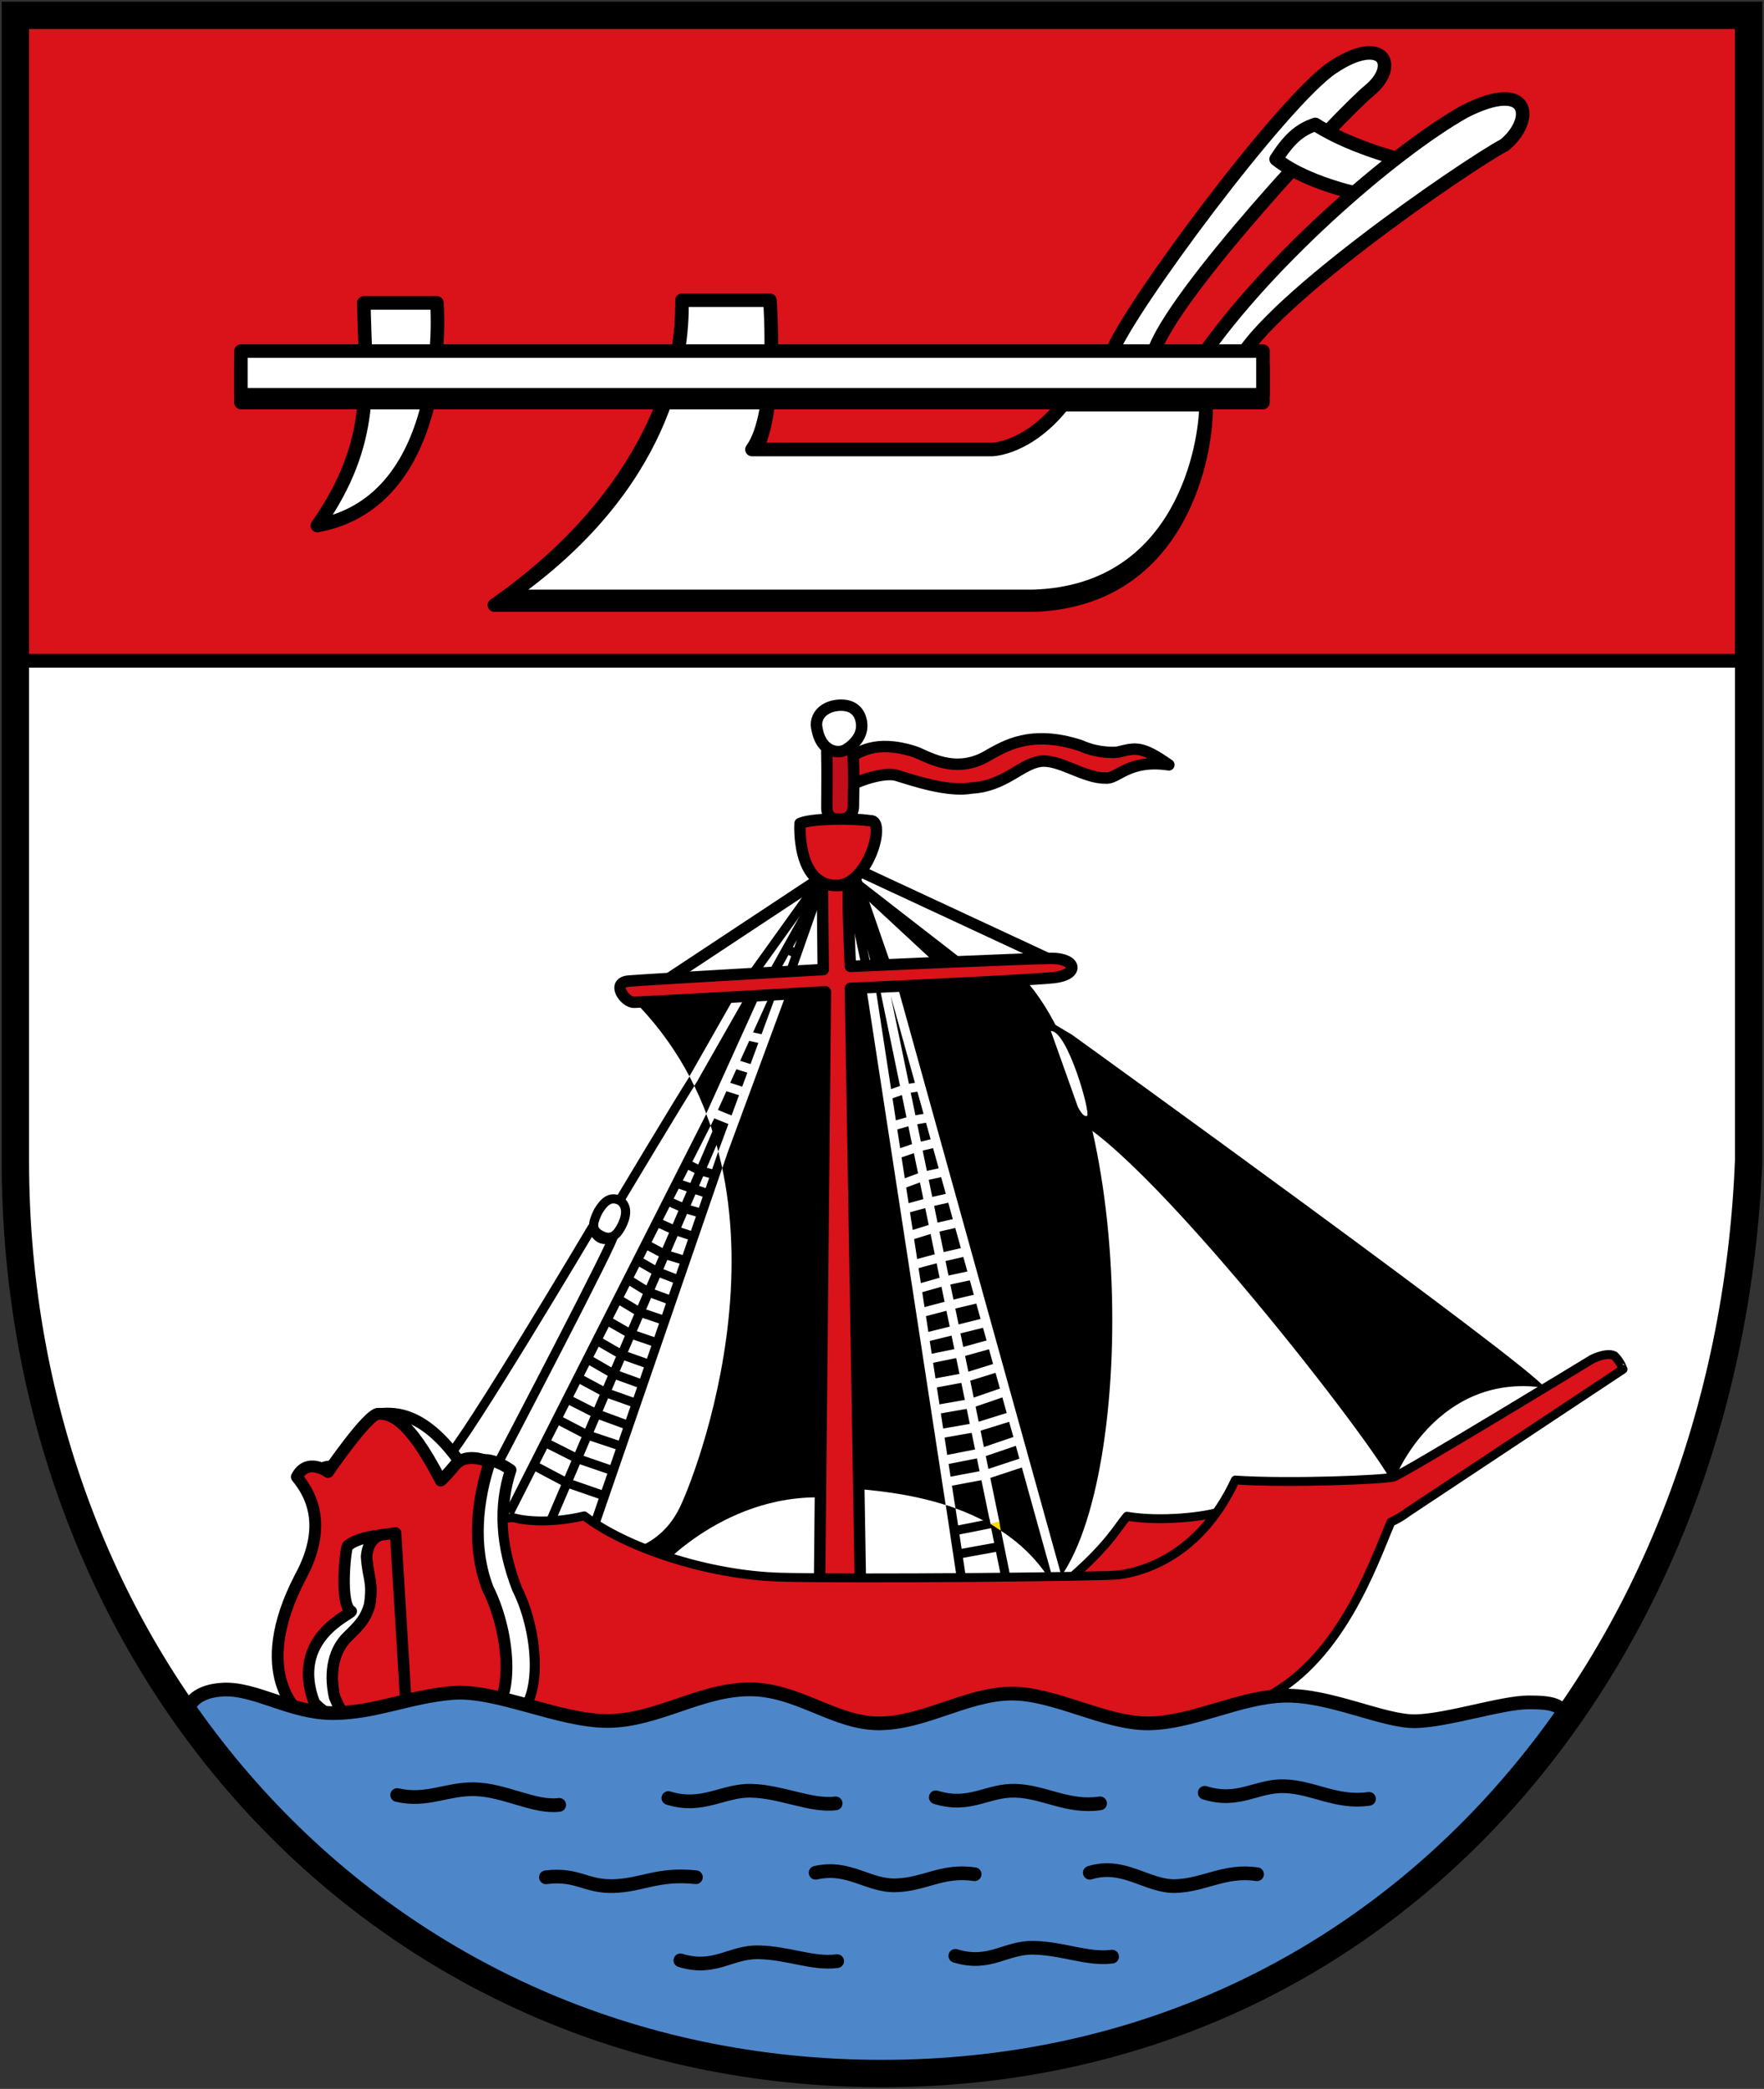 <svg xmlns="http://www.w3.org/2000/svg" width="772" height="914"><rect width="100%" height="100%" fill="#333333" stroke="none"/><path d="M6.727 6.722v501.194c0 220.565 158.76 399.362 379.273 399.362 220.513 0 370.479-178.972 379.273-399.362V6.722z" fill="#fff"/><path fill="#da121a" d="M6.727 6.722h758.547v282.401H6.727z"/><g stroke-miterlimit="10" stroke="#000" stroke-width="1.978" stroke-linecap="round" stroke-linejoin="round"><path d="M356.093 153.208c2.298-6.281 24.967-36.837 32.32-41.739 7.353-4.902 9.805-.307 5.362 3.37s-28.952 29.945-31.555 38.369z" fill="#fff" transform="matrix(2.993 0 0 2.992 -579.265 -304.004)"/><path d="M400.208 125.408s-8.606-1.887-14.34-5.607c-2.406.788-3.927 2.287-5.732 5.077 4.924 3.961 14.404 5.585 14.404 5.585z" fill="#fff" transform="matrix(2.993 0 0 2.992 -579.265 -304.004)"/><path d="M368.041 155.565c9.803-14.992 29.18-31.765 39.672-37.662 9.65-4.901 10.264 1.225 5.821 4.901-5.514 2.91-36.763 24.336-39.367 32.761zM246.741 145.904h10.689s2.297 28.87-17.482 32.566c8.691-12.387 6.992-21.078 6.793-32.566z" fill="#fff" transform="matrix(2.993 0 0 2.992 -579.265 -304.004)"/><path d="M293.252 146.564h12.867s1.264 16.543-2.629 21.828h35.141s5.198-.086 10.339-6.548h20.909c0 5.399-3.217 27.567-25.274 28.257l-78.773-.001c23.205-16.199 27.617-35.225 27.42-43.536z" fill="#c5c5c5" transform="matrix(2.993 0 0 2.992 -579.265 -304.004)"/><path d="M293.252 145.513h12.867s1.264 16.543-2.629 21.828h35.141s5.198-.086 10.339-6.548h20.909c0 5.399-3.217 27.342-25.274 28.031h-76.856c23.205-16.199 25.7-35.002 25.503-43.311z" fill="#fff" transform="matrix(2.993 0 0 2.992 -579.265 -304.004)"/><path fill="#c5c5c5" d="M228.77 155.178h149.441v5.297H228.77z" transform="matrix(2.993 0 0 2.992 -579.265 -304.004)"/><path fill="#fff" d="M228.77 152.948h149.441v6.381H228.77z" transform="matrix(2.993 0 0 2.992 -579.265 -304.004)"/></g><path stroke-miterlimit="10" fill="none" stroke="#000" stroke-width="4" d="M383.553 422.344l-13.315-49.44M379.66 425.425l-9.422-44.44M388.958 425.425l-16.575-47.89"/><path d="M370.191 651.115c21.364 1.548 69.513 5.535 90.894 42.756 36.458-40.353 37.32-222.34-18.259-271.023-13.764.92-76.004 5.07-76.004 5.07z"/><path stroke-miterlimit="10" fill="none" stroke="#000" stroke-width="4" d="M345.438 415.766l3.826 2.042M338.158 426.148l22.206-39.825M345.438 426.693l13.807-39.247"/><path d="M271.382 678.946s17.377-.856 26.338-19.822c8.96-18.96 56.344-145.824-21.632-222.558l90.73-7.658s3.416 215.996 3.416 227.208c-48.844-7.337-81.913 30.398-81.913 30.398zM609.831 650.945c-3.583 3.576 15.67-51.497 66.242-43.676-4.041-8.149-204.583-152.873-206.983-154.544l-20.639-12.281s15.027 45.748 20.181 48.475c36.017 16.81 144.776 158.449 141.2 162.026z"/><path d="M215.987 644.045c4.773-9.105 55.064-105.13 52.294-103.114-6.404 4.656-9.162-3.747-9.162-3.747s-55.058 92.725-63.67 101.038c-8.617 8.307 2.586 12.405 2.586 12.405s13.179 2.517 17.952-6.582z" stroke-miterlimit="10" fill="none" stroke="#000" stroke-width="4" stroke-linecap="round" stroke-linejoin="round"/><path stroke-miterlimit="10" fill="none" stroke="#000" stroke-width="5.001" d="M458.337 419.328l-84.693-39.42"/><path stroke-miterlimit="10" transform="matrix(3.342 0 0 3.343 -676.447 -515.898)" stroke="#000" stroke-width=".989" d="M326.114 280.838l-13.856-12.846 16.563 12.846z"/><path stroke-miterlimit="10" fill="none" stroke="#000" stroke-width="5.001" d="M291.643 428.908l65.66-43.4"/><path stroke-miterlimit="10" fill="none" stroke="#000" stroke-width="4" d="M329.047 426.693l32.782-45.708"/><path d="M370.238 332.295c5.378-2.8 12.447-8.945 29.88-3.432 5.371 1.694 17.935 10.756 33.012 1.276 6.41-3.45 17.935-11.037 39.693-3.927 8.56 3.87 16.318 2.901 16.318 2.901 7.864-1.939 10.34-2.908 22.403 5.552-17.718-2.64-22.564 6.408-27.734 5.763-9.533.16-20.355-8.564-28.758-7.27-8.402 1.29-15.511 10.827-29.726 11.632-10.555 1.936-26.064-3.453-33.176-5.605-6.514-1.565-20.194 3.663-22.995 6.464-2.801 2.802 1.083-13.354 1.083-13.354z" stroke-miterlimit="10" fill="#da121a" stroke="#000" stroke-width="5.001" stroke-linecap="round" stroke-linejoin="round"/><path d="M361.865 353.618c0-5.381.177-17.014-.037-24.772 3.015-3.23 7.765-3.45 11.428-.866.702 12.281.227 19.057.227 24.78 0 7.758-11.618 7.971-11.618.858z" stroke-miterlimit="10" fill="#c20e1a" stroke="#000" stroke-width="5.001" stroke-linecap="round" stroke-linejoin="round"/><path d="M357.303 317.213c0-6.057 6.033-9.052 11.848-8.624 5.816.435 7.815 4.807 7.972 8.624.207 4.944-3.536 8.721-6.885 10.77-3.35 2.046-11.601 1.294-12.935-10.77z" stroke-miterlimit="10" fill="#fff" stroke="#000" stroke-width="5.001" stroke-linecap="round" stroke-linejoin="round"/><path d="M271.382 525.33c4.706 3.457 1.324 10.129 0 12.285-1.323 2.153-3.793 5.967-9.509 2.153-3.125-2.26-2.353-5.171 0-9.908 2.133-3.343 4.787-6.89 9.51-4.53z" stroke-miterlimit="10" fill="#fff" stroke="#000" stroke-width="4" stroke-linecap="round" stroke-linejoin="round"/><path d="M326.868 453.146l7.664 1.738m-12.36 10.83l6.875 2.153m-10.775 7.608l6.604 2.106m-13.242 9.189l9.639 3.91m-6.056 16.56l30.22-81.815m-35.067 63.832l27.788-61.341m-34.977 44.524l26.32-46.222" fill="#fff" stroke="#fff" stroke-width="4" stroke-linecap="round" stroke-linejoin="round" stroke-miterlimit="10"/><path d="M271.37 524.932s25.778-43.057 32.186-52.992" stroke-miterlimit="10" fill="#fff" stroke="#000" stroke-width="4" stroke-linejoin="round"/><path d="M402.94 475.412l-6.744 1.065-7.83 2.766m18.345 9.735l-7.661 1.313-8.608 2.475m19.326 7.207l-8.312 1.969-9.126 3.126m20.976 7.632l-9.213 2.01-9.738 3.55m22.062 5.626l-9.968 2.229-10.446 2.878m23.483 5.934l-10.715 2.43-10.96 3.42m25.201 6.831l-11.577 2.645-11.685 3.157m26.111 4.446l-12.308 2.65-12.183 3.452m27.307 4.026l-12.943 3.083-12.76 3.346m28.644 4.147l-13.636 3.39-13.346 3.29m1.456 9.485l13.938-2.861 14.188-3.95m-26.48 17.531l14.543-2.684 14.786-4.6m2.974 10.694l-15.407 5.3-15.153 2.648m33.546 2.792l-16.225 5.053-15.698 2.73m34.83 2.674l-16.832 5.732-16.218 3.192m1.458 9.498l16.73-3.15 17.503-5.773m-57.81-207.925l71.787 258.195M386.968 431.8l48.395 234.296M381.125 432.07l34.87 227.17" fill="none" stroke="#fff" stroke-width="4" stroke-linecap="round" stroke-linejoin="round"/><path d="M358.596 701.57l2.624-267.59s-79.851 4.575-83.835 4.575c-3.984 0-10.102-8.633-2.193-9.286 9.873-.816 85.087-5.042 85.087-5.042l-.38-37.068 11.84.287c-1.294 0 .427 35.402.427 35.402s78.511-3.52 87.893-3.52c11.203 0 12.373 7.11 1.294 8.404-11.084 1.293-89.187 4.74-89.187 4.74l4.526 269.097z" stroke-miterlimit="10" fill="#da121a" stroke="#000" stroke-width="5.001" stroke-linecap="round" stroke-linejoin="round"/><path d="M350.127 360.317c4.74-2.156 21.722-2.494 30.77-1.2 7.105-.645-.756 28.235-14.757 28.329-17.674.15-16.013-27.129-16.013-27.129z" stroke-miterlimit="10" fill="#da121a" stroke="#000" stroke-width="5.001" stroke-linecap="round" stroke-linejoin="round"/><path d="M435.363 666.398s7.934 38.668 7.68 38.835m-22.62-25.425s17.323-3.198 17.065-3.028m-18.108-7.314l14.053-2.788m-10.667 37.261l-6.876-45.701" fill="none" stroke="#000" stroke-width="4" stroke-miterlimit="10"/><path d="M534.375 661.28c-6.718 2.37-26.344 4.643-41.144 2.156-3.877 4.526-7.754 12.281-23.703 26.27-6.24 5.833 21.548 24.579 35.766 21.774 14.221-2.798 36.21-51.35 29.081-50.2z" stroke-miterlimit="10" fill="#da121a" stroke="#000" stroke-width="3.878" stroke-linecap="round" stroke-linejoin="round"/><path d="M139.461 750.044s-22.878-16.803-.26-60.107c13.131-24.144 2.947-38.083-1.608-43.716 4.585-8.871 13.67-2.142 13.67-2.142s9.72-25.468 14.275-25.468 18.744-3.473 36.448 22.242c0 0-.26 6.351 5.02 0 5.364-5.89 16.518 2.333 16.518 2.333-5.308 15.868-4.215 33.176 3.018 51.918 8.864 17.586 11.31 45.243 1.293 54.94-10.017 9.697-83.848 9.694-83.848 9.694z" stroke-miterlimit="10" fill="#fff" stroke="#000" stroke-width="5.001" stroke-linecap="round" stroke-linejoin="round"/><path d="M706.501 593.2c-3.446-1.731-9.67 1.474-9.67 1.474s-82.962 50.498-87 51.63c-4.04 1.134-45.211 2.882-69.206 1.291-16.801 36.201-44.833 40.727-51.32 41.53-6.488.802-115.842 1.828-147.724.972-31.88-.869-67.769-12.913-85.901-26.825-13.57 3.233-25.365 2.43-30.856.81-1.407 0-3.065.26-4.603.588.11 9.68 2.236 19.828 6.327 30.434 7.995 15.865 10.736 39.878 3.847 51.558-2.78 6.862-9.291 33.049 34.523 12.32 23.985 3.871 44.256-.54 71.399 1.535 27.146 2.076 20.237-6.588 55.836-6.588 35.6 0 33.477 10.068 53.507 10.974 20.034.905 33.146-10.974 60.934-10.974 22.905 0 34.192-5.131 44.87-10.008 34.981-15.992 49.66-60.272 57.238-77.894 4.756-2.247 7.326-4.37 7.326-4.37l94.297-62.537c-.004 0-1.173-3.4-3.824-5.92z" stroke-miterlimit="10" fill="#da121a" stroke="#000" stroke-width="3.878" stroke-linecap="round" stroke-linejoin="round"/><path stroke-miterlimit="10" fill="#fff" stroke="#000" stroke-width="3.877" stroke-linecap="round" stroke-linejoin="round" d="M153.733 705.016l6.023 2.159"/><path d="M471.69 484.236s2.263 4.844 4.038 4.035c1.778-.81-8.466-37.278-15.833-37.16z" fill="#fff"/><path d="M131.76 750.044s-22.878-16.803-.26-60.107c13.135-24.144 2.948-38.083-1.605-43.716 4.583-8.871 13.667-2.142 13.667-2.142s17.424-25.468 21.98-25.468c4.555 0 12.6.538 27.34 29.215 0 0 1.146-.622 6.423-6.973 5.368-5.89 14.997-1.016 14.997-1.016-5.307 15.874-8.018 36.525-.789 55.267 8.86 17.586 11.902 45.243 1.882 54.94-10.02 9.694-79.11 9.694-79.11 9.694z" stroke-miterlimit="10" fill="#da121a" stroke="#000" stroke-width="5.17" stroke-linecap="round" stroke-linejoin="round"/><path stroke-miterlimit="10" d="M177.854 749.383c0-2.136-4.736-78.623-4.736-78.623l-6.46.862s-5.602 1.077-6.25 9.48c.644 9.694 2.91 10.87 1.33 21.112-1.625 5.606-3.704 8.186-9.52 13.789-5.815 5.602-8.402 14.968-5.815 26.557 3.249 7.906 5.401 8.989 5.401 8.989 3.219 6.036 23.727 2.202 26.05-2.166z" fill="#da121a" stroke="#000" stroke-width="5.001" stroke-linecap="round" stroke-linejoin="round"/><path stroke-miterlimit="10" d="M146.406 742.56c-2.583-11.592 0-20.958 5.816-26.557 5.816-5.603 7.895-8.183 9.519-13.789 1.578-10.242-.685-11.418-1.33-21.112.518-6.705 4.181-8.741 5.642-9.29-3.74.352-9.927 1.411-13.921 4.55-1.04 1.725-3.573 26.07 1.6 28.653-.216 1.508-26.928 11.633-16.156 40.072 6.665 6.666 10.565 6.666 12.985 5.228-.95-1.186-2.386-3.456-4.155-7.755z" fill="#fff" stroke="#000" stroke-width="5.001" stroke-linecap="round" stroke-linejoin="round"/><path d="M312.882 514.006l-6.324-1.748-6.191-3.043h0M310 522.357l-6.798-2.295-7.086-2.366m10.931 13.22l-7.566-2.196-7.262-3.249m11.328 15.588l-8.201-2.72-7.802-3.54m-4.853 9.683l8.144 4.348 9.084 2.742m-2.92 8.466l-9.427-3.616-8.424-4.871m14.733 17.519l-10.141-3.734-8.772-5.446m15.904 17.902l-10.909-3.671-9.317-5.609m16.852 19.058l-11.615-3.959-9.948-5.698m18.298 19.12l-12.255-4.337-10.435-6.02m19.682 19.072l-12.859-4.65-10.897-6.293m-4.145 8.269l11.53 6.192 13.508 4.78m-3.336 9.668l-14.15-5.194-12.192-6.188m-4.464 8.906l12.659 6.58 15.007 4.994m-32.76-1.41l13.325 6.716 15.74 5.403m-33.849-1.956l13.542 7.176 16.527 5.735M316.2 504.59l-55.799 162.008m53.259-170.862l-72.63 169.661m-18.149-3.354l87.988-173.685" fill="none" stroke="#000" stroke-width="4" stroke-linejoin="round"/><path d="M303.843 475.154l1.716-2.808-3.398-1.777-.453.348zM311 492.56l1.81-3.682-3.274-1.809-.453.348zM316.126 511.122l2.03-6.07-3.791-1.15zM418.18 659.958l-.435-2.407-3.969.865z" fill="#fff"/><path d="M437.97 669.724l-.65-4.053-3.887 1.108z" fill="#fcdd09"/><path d="M81.977 751.365c-.385-6.81 5.34-11.525 15.573-12.069 14.312-.761 29.87 10.388 48.353 10.275 18.482-.112 32.68-7.147 52.007-8.8 19.328-1.654 46.832 12.398 68.22 12.248 21.387-.15 40.256-13.685 61.644-13.836 21.387-.15 37.42 14.982 57.041 14.878 19.621-.103 38.085-12.702 57.333-13.018 19.248-.316 41.077 13.135 60.442 13.018 19.365-.117 39.67-11.57 59.579-12.088 19.908-.518 43.491 11.559 57.586 11.158 14.094-.4 37.797-8.281 49.283-8.256 9.3.021 15.692.67 16.246 7.824-66.197 98.84-177.177 154.237-302.027 155.975-110.733 1.54-236.691-65.47-301.28-157.31z" fill="#4d87ca" stroke="#000" stroke-width="6" stroke-linecap="round" stroke-linejoin="round"/><path d="M418.092 855.783c15.001 4.643 21.934-3.791 34.213-3.527 13.245.285 23.585 5.271 34.392 3.88m-188.931 1.62c15 4.643 21.934-3.791 34.212-3.527 13.245.284 23.585 5.27 34.392 3.879m-127.453-36.702c14.015-1.685 17.335 4.235 29.61 3.856 12.709-.392 19.18-5.626 36.036-3.88m52.38-1.948c14.672-3.329 22.923 5.878 35.199 5.499 12.708-.392 20.165-6.941 34.391-4.865m50.407-.634c15.001-4.644 25.225 6.207 37.5 5.828 12.709-.392 21.482-7.27 35.708-5.194m-22.907-35.626c15 4.643 22.595-3.248 34.87-2.87 12.708.393 22.796 7.599 37.022 5.523m-189.589-.68c15.001 4.643 22.595-3.249 34.87-2.87 12.709.392 22.797 7.599 37.023 5.523m-188.932-2.325c15.001 4.644 23.907-3.462 36.186-3.198 13.245.285 26.215 6.915 37.022 5.523m-191.89-3.64c13.028 3 21.605-2.805 33.884-2.54 13.245.284 26.215 8.23 37.022 6.837" fill="none" stroke="#000" stroke-width="6" stroke-linecap="round" stroke-linejoin="round"/><path d="M6.727 6.722v501.194c0 220.565 158.76 399.362 379.273 399.362 220.513 0 370.479-178.972 379.273-399.362V6.722z" fill="none" stroke="#000" stroke-width="11.979"/><path d="M6.727 289.123h758.546" fill="none" stroke="#000" stroke-width="6"/></svg>